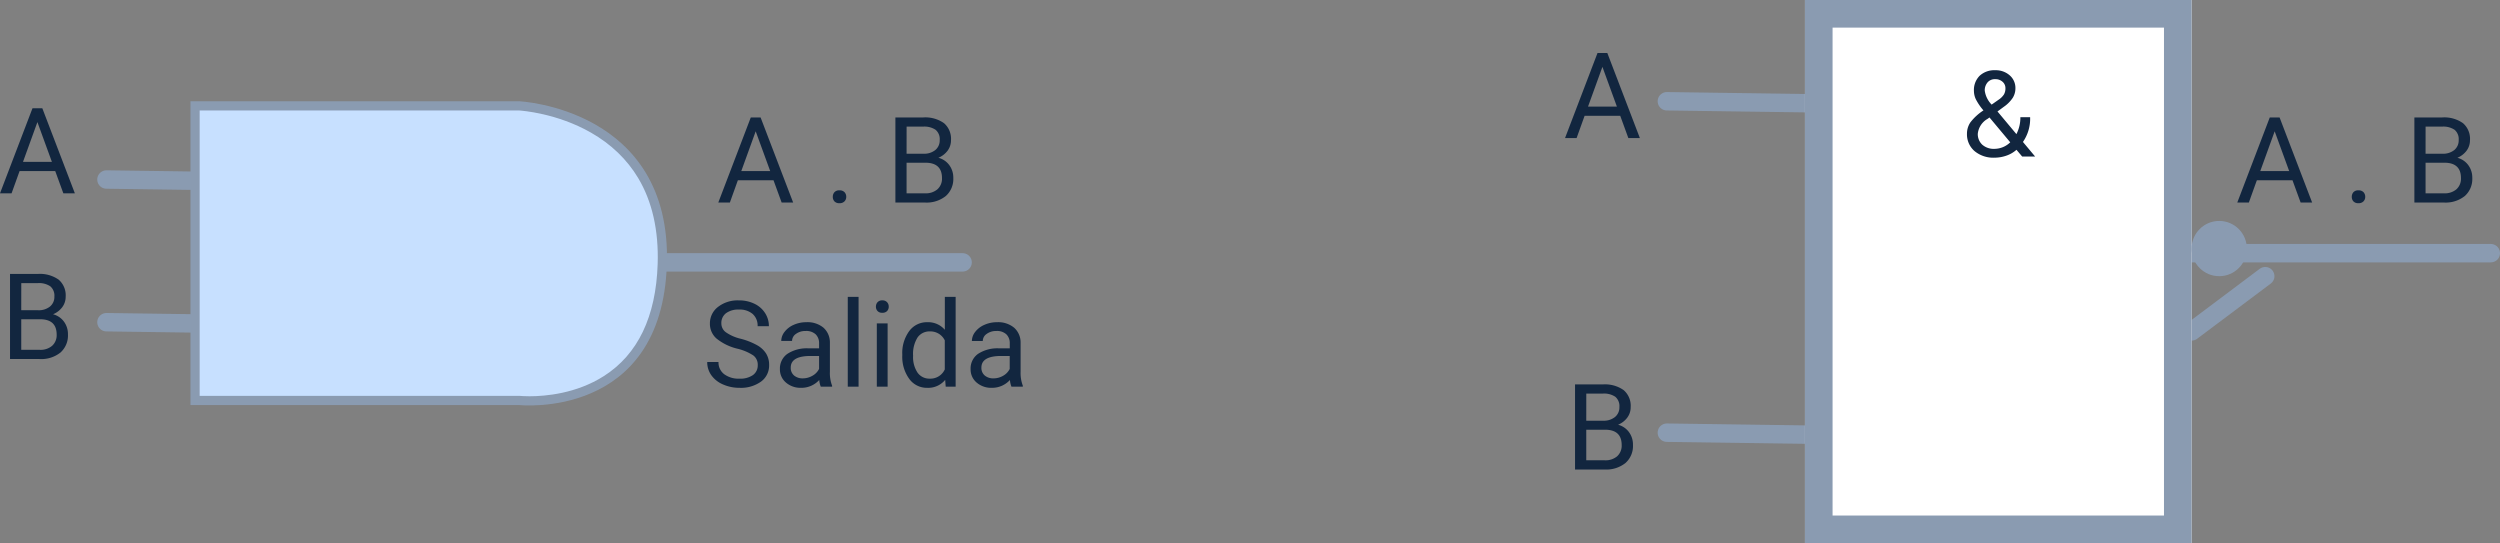 <svg xmlns="http://www.w3.org/2000/svg" width="271.563" height="59" viewBox="0 0 271.563 59">
  <rect x="0" y="0" width="271.563" height="59" fill="#808080" stroke="none"/>
  <g id="Grupo_1113170" data-name="Grupo 1113170" transform="translate(-244.988 -1550)">
    <g id="Grupo_1113169" data-name="Grupo 1113169">
      <line id="Línea_586" data-name="Línea 586" x2="40" transform="translate(309.551 1578.5)" fill="none" stroke="#8a9bb1" stroke-linecap="round" stroke-width="2"/>
      <line id="Línea_590" data-name="Línea 590" x2="36" y2="0.5" transform="translate(256.551 1585)" fill="none" stroke="#8a9bb1" stroke-linecap="round" stroke-width="2"/>
      <line id="Línea_591" data-name="Línea 591" x2="36" y2="0.5" transform="translate(256.551 1569.5)" fill="none" stroke="#8a9bb1" stroke-linecap="round" stroke-width="2"/>
      <line id="Línea_592" data-name="Línea 592" x2="36" y2="0.5" transform="translate(426.051 1561)" fill="none" stroke="#8a9bb1" stroke-linecap="round" stroke-width="2"/>
      <line id="Línea_593" data-name="Línea 593" x2="36" y2="0.5" transform="translate(426.051 1597)" fill="none" stroke="#8a9bb1" stroke-linecap="round" stroke-width="2"/>
      <line id="Línea_587" data-name="Línea 587" x2="53" transform="translate(462.551 1577.5)" fill="none" stroke="#8a9bb1" stroke-linecap="round" stroke-width="2"/>
      <line id="Línea_589" data-name="Línea 589" y1="6" x2="8" transform="translate(483.051 1580)" fill="none" stroke="#8a9bb1" stroke-linecap="round" stroke-width="2"/>
      <g id="Rectángulo_406754" data-name="Rectángulo 406754" transform="translate(441.051 1550)" fill="#fff" stroke="#8a9bb1" stroke-width="3">
        <rect width="42" height="59" stroke="none"/>
        <rect x="1.5" y="1.5" width="39" height="56" fill="none"/>
      </g>
      <path id="Trazado_901091" data-name="Trazado 901091" d="M1.936-2.418H-1.936L-2.806,0H-4.062L-.533-9.242H.533L4.069,0H2.818Zm-3.5-1H1.574L0-7.738Z" transform="translate(249.051 1571)" fill="#12263f"/>
      <path id="Trazado_901092" data-name="Trazado 901092" d="M-2.974,0V-9.242H.048a3.507,3.507,0,0,1,2.263.622,2.242,2.242,0,0,1,.759,1.841A1.877,1.877,0,0,1,2.7-5.634a2.387,2.387,0,0,1-1,.771,2.143,2.143,0,0,1,1.184.8,2.286,2.286,0,0,1,.435,1.4A2.472,2.472,0,0,1,2.51-.711,3.334,3.334,0,0,1,.232,0Zm1.219-4.323V-1H.257A1.938,1.938,0,0,0,1.6-1.438a1.549,1.549,0,0,0,.492-1.216q0-1.669-1.815-1.669Zm0-.978H.086a1.93,1.93,0,0,0,1.279-.4,1.344,1.344,0,0,0,.479-1.088A1.321,1.321,0,0,0,1.4-7.9,2.182,2.182,0,0,0,.048-8.246h-1.8Z" transform="translate(249.051 1589)" fill="#12263f"/>
      <path id="Trazado_901093" data-name="Trazado 901093" d="M-7.04-2.418h-3.872L-11.781,0h-1.257l3.529-9.242h1.066L-4.907,0h-1.25Zm-3.5-1H-7.4L-8.976-7.738ZM-.6-.616a.735.735,0,0,1,.181-.508.689.689,0,0,1,.543-.2.71.71,0,0,1,.549.2.721.721,0,0,1,.187.508A.681.681,0,0,1,.67-.127a.723.723,0,0,1-.549.2.7.7,0,0,1-.543-.2A.7.7,0,0,1-.6-.616ZM6.2,0V-9.242H9.217a3.507,3.507,0,0,1,2.263.622,2.242,2.242,0,0,1,.759,1.841,1.877,1.877,0,0,1-.368,1.146,2.387,2.387,0,0,1-1,.771,2.143,2.143,0,0,1,1.184.8,2.286,2.286,0,0,1,.435,1.4A2.472,2.472,0,0,1,11.68-.711,3.334,3.334,0,0,1,9.4,0ZM7.414-4.323V-1H9.426a1.938,1.938,0,0,0,1.343-.441,1.549,1.549,0,0,0,.492-1.216q0-1.669-1.815-1.669Zm0-.978H9.255a1.93,1.93,0,0,0,1.279-.4,1.344,1.344,0,0,0,.479-1.088,1.321,1.321,0,0,0-.444-1.11,2.182,2.182,0,0,0-1.352-.347h-1.8Z" transform="translate(336.051 1572)" fill="#12263f"/>
      <path id="Trazado_901094" data-name="Trazado 901094" d="M-13.952-4.12a5.731,5.731,0,0,1-2.282-1.108,2.116,2.116,0,0,1-.714-1.622,2.236,2.236,0,0,1,.873-1.806,3.469,3.469,0,0,1,2.269-.714,3.786,3.786,0,0,1,1.7.368,2.792,2.792,0,0,1,1.155,1.016,2.6,2.6,0,0,1,.409,1.416h-1.225A1.69,1.69,0,0,0-12.3-7.892a2.168,2.168,0,0,0-1.5-.481,2.22,2.22,0,0,0-1.406.4,1.326,1.326,0,0,0-.5,1.1,1.193,1.193,0,0,0,.479.957,4.7,4.7,0,0,0,1.631.715,7.569,7.569,0,0,1,1.8.715,2.736,2.736,0,0,1,.965.911,2.325,2.325,0,0,1,.314,1.225,2.159,2.159,0,0,1-.876,1.8,3.735,3.735,0,0,1-2.342.676A4.344,4.344,0,0,1-15.52-.238a2.991,2.991,0,0,1-1.273-1,2.44,2.44,0,0,1-.448-1.441h1.225A1.592,1.592,0,0,0-15.4-1.355a2.606,2.606,0,0,0,1.654.486,2.4,2.4,0,0,0,1.479-.394,1.278,1.278,0,0,0,.514-1.073,1.255,1.255,0,0,0-.476-1.051A5.489,5.489,0,0,0-13.952-4.12ZM-4.907,0a2.467,2.467,0,0,1-.165-.724A2.62,2.62,0,0,1-7.027.127,2.424,2.424,0,0,1-8.693-.448,1.859,1.859,0,0,1-9.344-1.9a1.942,1.942,0,0,1,.816-1.666,3.846,3.846,0,0,1,2.295-.594h1.143V-4.7a1.319,1.319,0,0,0-.368-.981,1.48,1.48,0,0,0-1.085-.365A1.712,1.712,0,0,0-7.6-5.732a.935.935,0,0,0-.425.768H-9.2a1.621,1.621,0,0,1,.365-.993,2.491,2.491,0,0,1,.99-.759A3.331,3.331,0,0,1-6.475-7a2.715,2.715,0,0,1,1.86.594,2.141,2.141,0,0,1,.7,1.635v3.161A3.865,3.865,0,0,0-3.675-.1V0ZM-6.855-.9a2.064,2.064,0,0,0,1.047-.286,1.728,1.728,0,0,0,.717-.743V-3.333h-.92q-2.158,0-2.158,1.263a1.069,1.069,0,0,0,.368.863A1.415,1.415,0,0,0-6.855-.9ZM-.8,0H-1.974V-9.75H-.8ZM2.355,0H1.181V-6.868H2.355ZM1.085-8.69a.7.7,0,0,1,.175-.482.655.655,0,0,1,.517-.2.666.666,0,0,1,.521.2.694.694,0,0,1,.178.482.671.671,0,0,1-.178.476.678.678,0,0,1-.521.19.667.667,0,0,1-.517-.19A.678.678,0,0,1,1.085-8.69Zm2.863,5.2A4.023,4.023,0,0,1,4.7-6.033,2.369,2.369,0,0,1,6.659-7a2.382,2.382,0,0,1,1.911.825V-9.75H9.744V0H8.665L8.607-.736A2.391,2.391,0,0,1,6.646.127,2.346,2.346,0,0,1,4.7-.851,4.069,4.069,0,0,1,3.948-3.4Zm1.174.133A3.046,3.046,0,0,0,5.6-1.53a1.56,1.56,0,0,0,1.333.66,1.713,1.713,0,0,0,1.631-1V-5.027A1.726,1.726,0,0,0,6.951-6,1.567,1.567,0,0,0,5.6-5.332,3.354,3.354,0,0,0,5.123-3.358ZM15.806,0a2.467,2.467,0,0,1-.165-.724,2.62,2.62,0,0,1-1.955.851,2.424,2.424,0,0,1-1.666-.574A1.859,1.859,0,0,1,11.369-1.9a1.942,1.942,0,0,1,.816-1.666,3.846,3.846,0,0,1,2.295-.594h1.143V-4.7a1.319,1.319,0,0,0-.368-.981,1.48,1.48,0,0,0-1.085-.365,1.712,1.712,0,0,0-1.054.317.935.935,0,0,0-.425.768H11.508a1.621,1.621,0,0,1,.365-.993,2.491,2.491,0,0,1,.99-.759A3.331,3.331,0,0,1,14.238-7,2.715,2.715,0,0,1,16.1-6.4a2.141,2.141,0,0,1,.7,1.635v3.161a3.865,3.865,0,0,0,.241,1.5V0ZM13.857-.9A2.064,2.064,0,0,0,14.9-1.181a1.728,1.728,0,0,0,.717-.743V-3.333H14.7q-2.158,0-2.158,1.263a1.069,1.069,0,0,0,.368.863A1.415,1.415,0,0,0,13.857-.9Z" transform="translate(339.051 1592)" fill="#12263f"/>
      <path id="Trazado_901095" data-name="Trazado 901095" d="M1.936-2.418H-1.936L-2.806,0H-4.062L-.533-9.242H.533L4.069,0H2.818Zm-3.5-1H1.574L0-7.738Z" transform="translate(419.051 1565)" fill="#12263f"/>
      <path id="Trazado_901096" data-name="Trazado 901096" d="M-2.974,0V-9.242H.048a3.507,3.507,0,0,1,2.263.622,2.242,2.242,0,0,1,.759,1.841A1.877,1.877,0,0,1,2.7-5.634a2.387,2.387,0,0,1-1,.771,2.143,2.143,0,0,1,1.184.8,2.286,2.286,0,0,1,.435,1.4A2.472,2.472,0,0,1,2.51-.711,3.334,3.334,0,0,1,.232,0Zm1.219-4.323V-1H.257A1.938,1.938,0,0,0,1.6-1.438a1.549,1.549,0,0,0,.492-1.216q0-1.669-1.815-1.669Zm0-.978H.086a1.93,1.93,0,0,0,1.279-.4,1.344,1.344,0,0,0,.479-1.088A1.321,1.321,0,0,0,1.4-7.9,2.182,2.182,0,0,0,.048-8.246h-1.8Z" transform="translate(419.051 1601)" fill="#12263f"/>
      <path id="Trazado_901097" data-name="Trazado 901097" d="M-3.4-2.482a2.167,2.167,0,0,1,.371-1.225,5.659,5.659,0,0,1,1.419-1.3,6.126,6.126,0,0,1-.825-1.206,2.164,2.164,0,0,1-.209-.908,2.179,2.179,0,0,1,.622-1.65,2.337,2.337,0,0,1,1.688-.6,2.275,2.275,0,0,1,1.574.555,1.8,1.8,0,0,1,.622,1.4,1.975,1.975,0,0,1-.282,1.031,3.671,3.671,0,0,1-.987.993l-.679.5L1.971-2.431A3.9,3.9,0,0,0,2.4-4.266h1.06a4.425,4.425,0,0,1-.781,2.685L4,0H2.593L1.977-.73a3.218,3.218,0,0,1-1.1.638A3.9,3.9,0,0,1-.409.127,3.176,3.176,0,0,1-2.58-.59,2.392,2.392,0,0,1-3.4-2.482Zm2.99,1.65A2.472,2.472,0,0,0,1.3-1.542L-.955-4.24l-.209.152a2.113,2.113,0,0,0-1.06,1.606,1.559,1.559,0,0,0,.486,1.2A1.879,1.879,0,0,0-.409-.832ZM-1.469-7.16A2.666,2.666,0,0,0-.72-5.637l.749-.527a1.993,1.993,0,0,0,.59-.581,1.324,1.324,0,0,0,.159-.67A.908.908,0,0,0,.46-8.122,1.158,1.158,0,0,0-.34-8.4a1.035,1.035,0,0,0-.825.352A1.315,1.315,0,0,0-1.469-7.16Z" transform="translate(462.051 1567)" fill="#12263f"/>
      <path id="Trazado_901098" data-name="Trazado 901098" d="M-7.04-2.418h-3.872L-11.781,0h-1.257l3.529-9.242h1.066L-4.907,0h-1.25Zm-3.5-1H-7.4L-8.976-7.738ZM-.6-.616a.735.735,0,0,1,.181-.508.689.689,0,0,1,.543-.2.71.71,0,0,1,.549.2.721.721,0,0,1,.187.508A.681.681,0,0,1,.67-.127a.723.723,0,0,1-.549.2.7.7,0,0,1-.543-.2A.7.7,0,0,1-.6-.616ZM6.2,0V-9.242H9.217a3.507,3.507,0,0,1,2.263.622,2.242,2.242,0,0,1,.759,1.841,1.877,1.877,0,0,1-.368,1.146,2.387,2.387,0,0,1-1,.771,2.143,2.143,0,0,1,1.184.8,2.286,2.286,0,0,1,.435,1.4A2.472,2.472,0,0,1,11.68-.711,3.334,3.334,0,0,1,9.4,0ZM7.414-4.323V-1H9.426a1.938,1.938,0,0,0,1.343-.441,1.549,1.549,0,0,0,.492-1.216q0-1.669-1.815-1.669Zm0-.978H9.255a1.93,1.93,0,0,0,1.279-.4,1.344,1.344,0,0,0,.479-1.088,1.321,1.321,0,0,0-.444-1.11,2.182,2.182,0,0,0-1.352-.347h-1.8Z" transform="translate(501.051 1572)" fill="#12263f"/>
      <circle id="Elipse_11639" data-name="Elipse 11639" cx="3" cy="3" r="3" transform="translate(483.051 1574)" fill="#8a9bb1"/>
      <g id="Trazado_900540" data-name="Trazado 900540" transform="translate(265.676 1561)" fill="#c7e0ff">
        <path d="M 36.821 32.544 C 36.171 32.544 35.777 32.503 35.773 32.503 L 35.747 32.5 L 35.72 32.5 L 0.5 32.5 L 0.5 0.5 L 35.707 0.5 C 35.933 0.513 39.892 0.773 43.723 2.955 C 46.005 4.254 47.8 5.976 49.057 8.072 C 50.633 10.698 51.371 13.935 51.25 17.692 C 51.061 23.59 49.018 27.822 45.176 30.272 C 42.077 32.249 38.611 32.544 36.821 32.544 Z" stroke="none"/>
        <path d="M 1 1 L 1 32 L 35.774 32 L 35.825 32.005 C 35.828 32.006 36.202 32.044 36.821 32.044 C 38.557 32.044 41.915 31.759 44.907 29.851 C 48.601 27.495 50.567 23.399 50.751 17.676 C 50.868 14.026 50.157 10.887 48.639 8.347 C 47.432 6.327 45.705 4.665 43.506 3.406 C 39.819 1.296 35.992 1.019 35.693 1 L 1 1 M -3.814697265625e-06 -3.814697265625e-06 L 35.72 -3.814697265625e-06 C 35.72 -3.814697265625e-06 52.293 0.77 51.75 17.708 C 51.207 34.647 35.72 33 35.72 33 L -3.814697265625e-06 33 L -3.814697265625e-06 -3.814697265625e-06 Z" stroke="none" fill="#8a9bb1"/>
      </g>
    </g>
  </g>
</svg>
